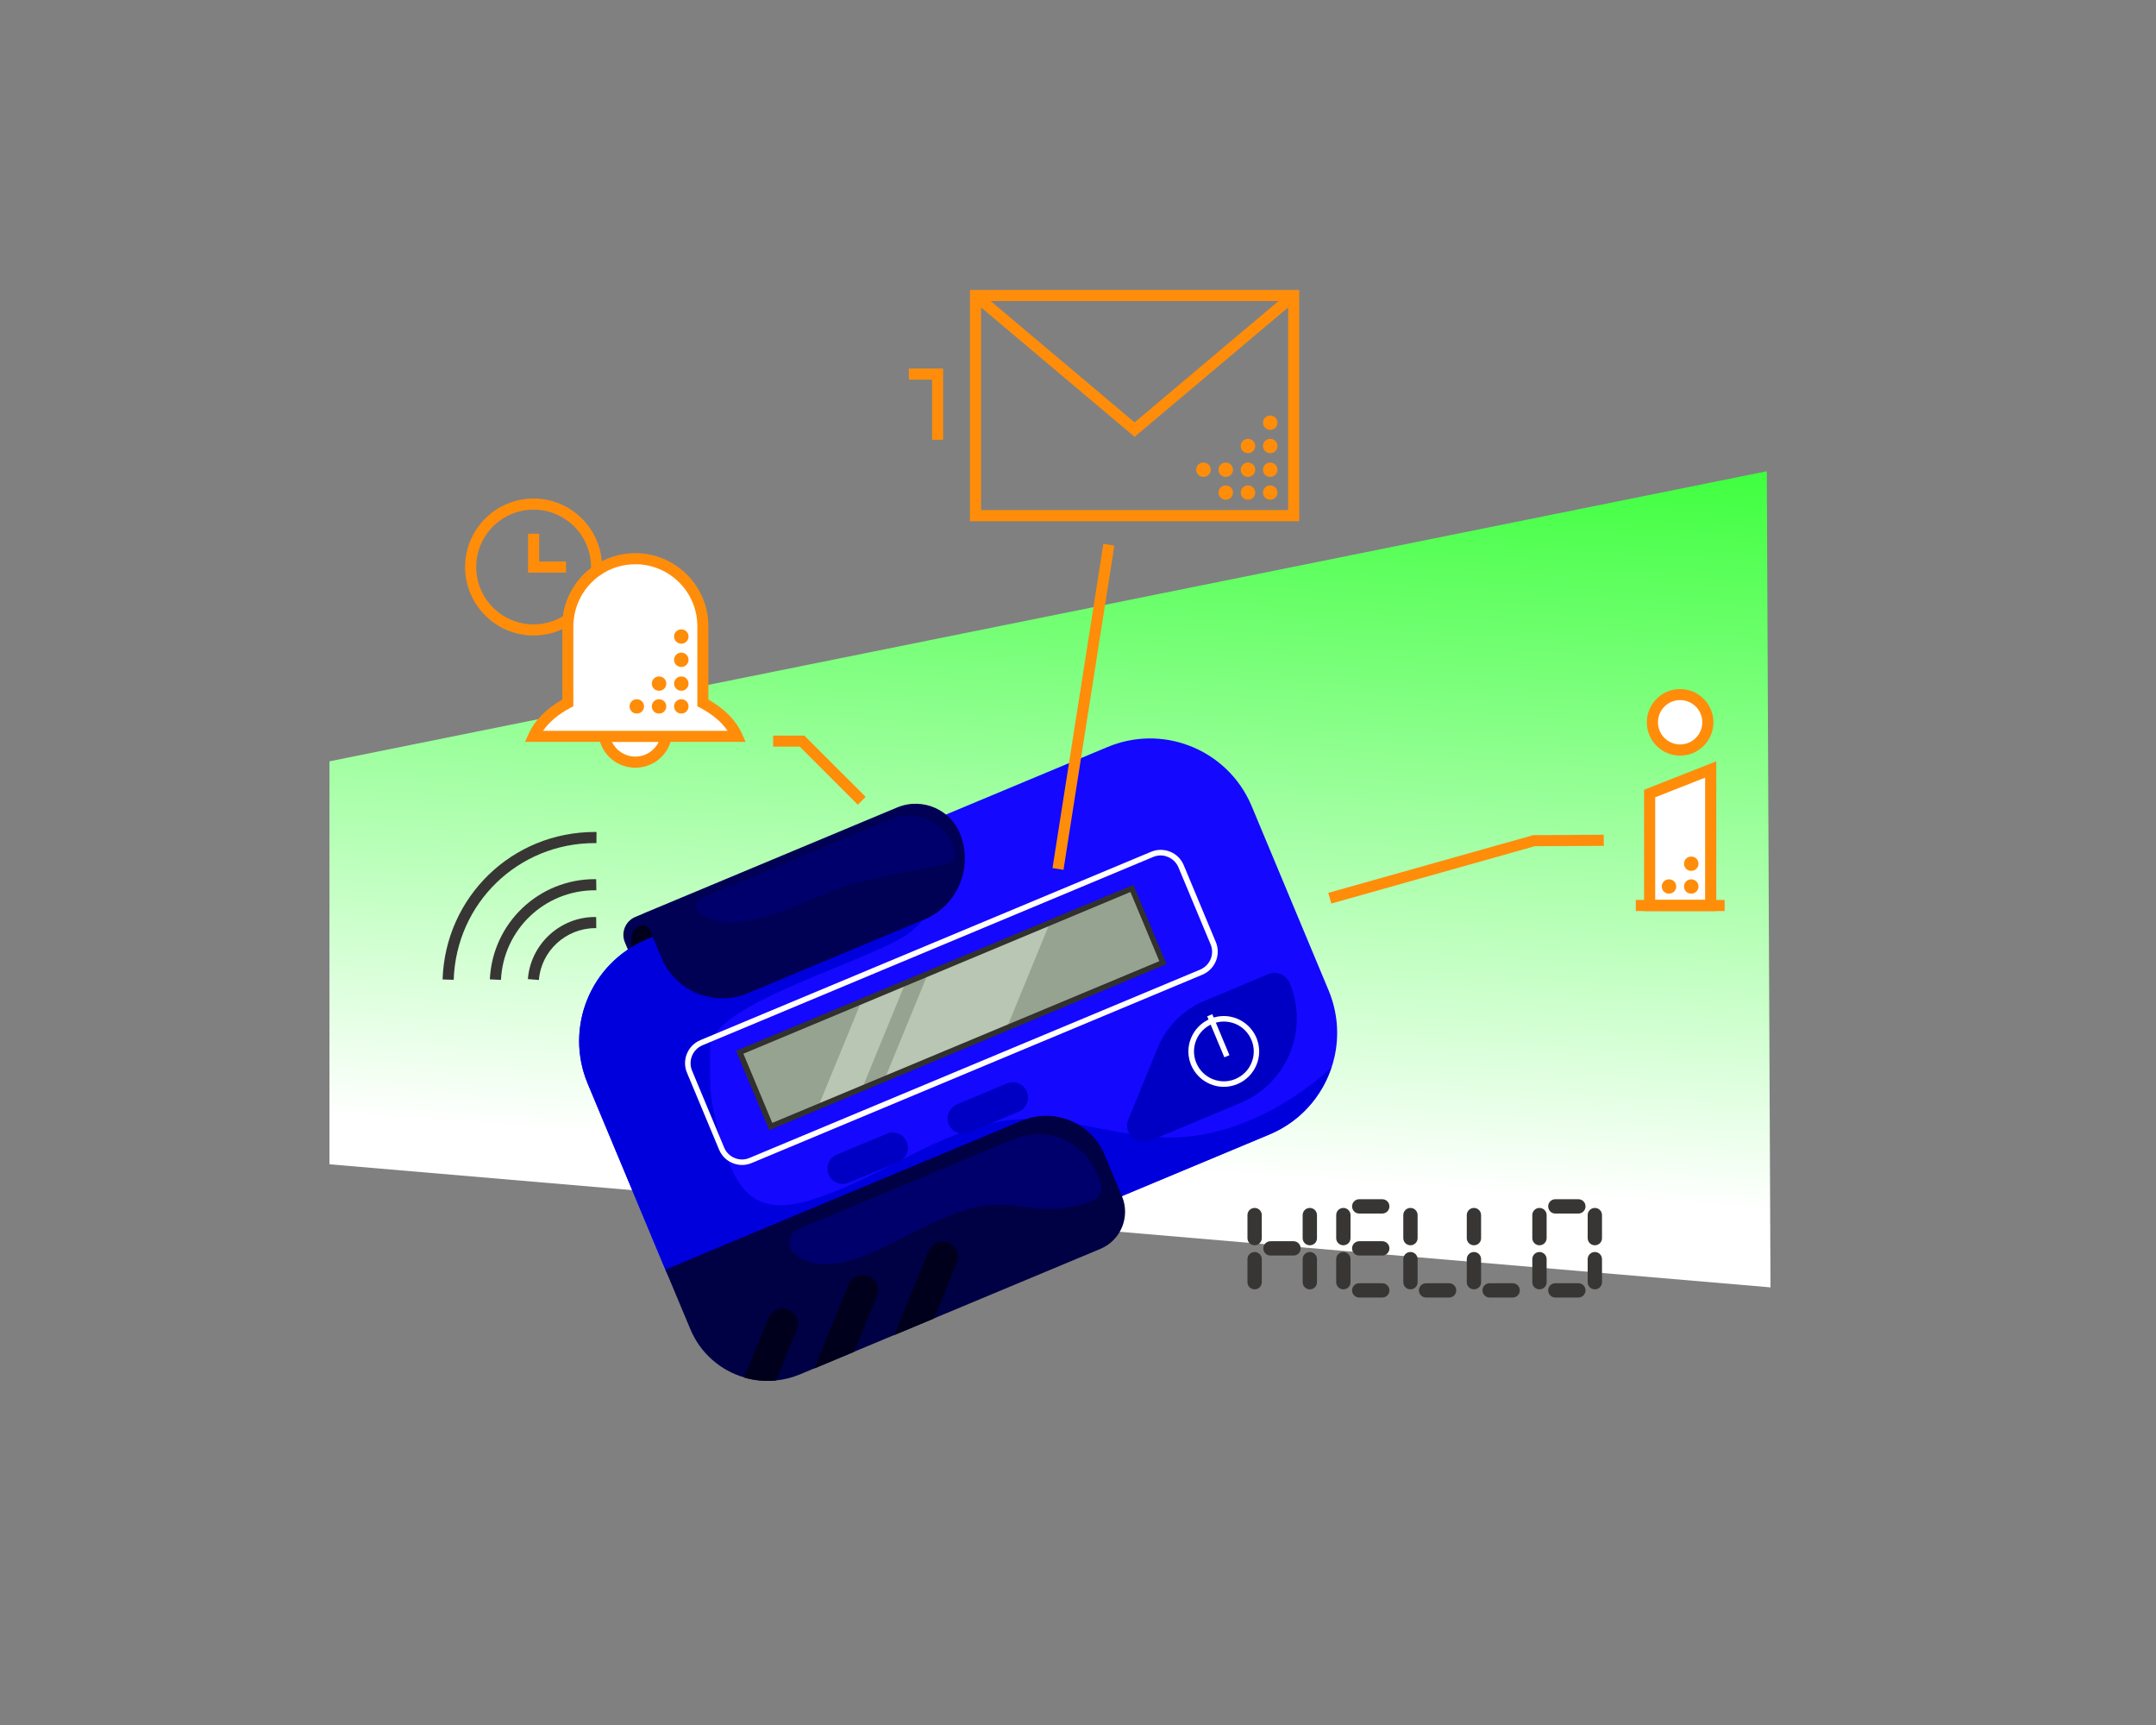 <?xml version="1.0" encoding="utf-8"?>
<!-- Generator: Adobe Illustrator 21.0.2, SVG Export Plug-In . SVG Version: 6.00 Build 0)  -->
<svg version="1.1" id="Слой_1" xmlns="http://www.w3.org/2000/svg" xmlns:xlink="http://www.w3.org/1999/xlink" x="0px" y="0px"
	 viewBox="0 0 2500 2000" style="enable-background:new 0 0 2500 2000;" xml:space="preserve">
<rect x="0" y="0" width="2500" height="2000" fill="#808080" stroke="none"/>
<style type="text/css">
	.st0{fill:url(#BG_1_);}
	.st1{fill:#000054;}
	.st2{fill:#00001C;}
	.st3{fill:#1408FF;}
	.st4{fill:#0000DD;}
	.st5{fill:#0000C4;}
	.st6{fill:#00006D;}
	.st7{fill:#000044;}
	.st8{fill:#FFFFFF;}
	.st9{fill:#96A391;}
	.st10{fill:#B8C6B3;}
	.st11{fill:#32312E;}
	.st12{fill:#373634;}
	.st13{fill:#FF8D0A;}
</style>
<linearGradient id="BG_1_" gradientUnits="userSpaceOnUse" x1="1188.735" y1="1623.22" x2="1281.761" y2="214.948">
	<stop  offset="0.194" style="stop-color:#FFFFFF"/>
	<stop  offset="1" style="stop-color:#00FF00"/>
</linearGradient>
<polygon id="BG" class="st0" points="2053,1492.6 382,1349.9 382,882.7 2048.7,546.4 "/>
<g id="Pager">
	<path class="st1" d="M745.6,1059.4l-8.9,3.7c-11.5,4.8-16.9,18-12.1,29.5l16.7,40.1l40.5-33.8L745.6,1059.4z"/>
	<path class="st2" d="M741.7,1073.6L741.7,1073.6c-9,3.8-12.4,16.1-7.6,27.6l16.7,40.1l30.6-29.6l-26.8-33.6
		C751.1,1073.6,745.9,1071.9,741.7,1073.6z"/>
	<path class="st3" d="M1472,1315.4l-534.2,223.2c-27.8,11.6-57.4,12.7-84.2,5c-36.1-10.3-67.3-36.3-82.9-73.6l-89.2-213.6
		c-13.3-31.9-12.7-66.2-1-96.1c12.2-31,36.4-57.2,69.6-71l534.2-223.2c31.1-13,64.5-12.8,93.7-1.9c32,11.9,59.2,36.5,73.4,70.5
		l89.2,213.6c10.6,25.4,12.4,52.3,6.8,77.2C1538.6,1264.5,1511.7,1298.8,1472,1315.4z"/>
	<path class="st4" d="M1502.9,1269.9c-47.8,31.9-103.2,52.4-161.2,48.5c-64.6-4.3-127.8-31.9-192.9-15.9
		c-74.2,18.3-136.4,66.7-209.2,89c-19.4,5.9-42,9.7-60.8,0.1c-15.4-7.8-24.7-23.2-31.5-38.4c-9.4-21-15.2-43.7-20.1-66.2
		c-5.1-23.3-3.9-48.4-3.8-72.7c0.2-51.7,196.9-102.5,234.6-135.5c40.9-35.8,52.8-83.3,34.3-132.7l-342.3,143
		c-65.1,27.2-95.8,102-68.6,167.1l89.2,213.6c27.2,65.1,102,95.8,167.1,68.6l534.2-223.2c35.5-14.8,60.6-43.8,71.9-77.6
		C1531.1,1249.4,1517.5,1260.2,1502.9,1269.9z"/>
	<path class="st5" d="M1333.3,1322.7l105-43.9c54.2-22.6,79.8-84.9,57.1-139.1l0,0c-4-9.7-15.1-14.2-24.8-10.2l-74.2,31
		c-24.4,10.2-43.8,29.7-53.8,54.1l-34.2,83.3C1302.1,1313.6,1317.7,1329.2,1333.3,1322.7z"/>
	<path class="st1" d="M1071.8,1066L867,1151.6c-19,7.9-39.4,7.6-57.2,0.7c-18.7-7.3-34.5-21.8-42.8-41.8l-21.4-51.2l294.7-123.1
		c14.9-6.2,30.9-5.5,44.5,0.7c12.3,5.6,22.5,15.7,28.1,29.1v0c7.3,17.6,7.6,36.3,2.1,53.1C1108.4,1039.6,1093.2,1057.1,1071.8,1066z
		"/>
	<path class="st6" d="M810.8,1058c16.5,12.2,35.3,13.7,55,10.1c44.1-7.9,82.7-31.8,125.5-43.7c28.5-7.9,79-17.5,104.3-21.8
		c8.6-1.5,13.6-10.4,10.7-18.7c-0.5-1.4-1-2.7-1.6-4.1l0,0c-11.8-28.3-44.3-41.6-72.6-29.8l-219.4,91.7c-6.7,2.8-7.8,11.8-2,16.2
		L810.8,1058z"/>
	<path class="st7" d="M1280.8,1338.7l20.2,48.3c9.9,23.8-1.3,51.1-25.1,61l-348.1,145.4c-9.2,3.8-18.6,6.2-28,7.1
		c-12.6,1.2-25.1,0-36.9-3.5c-27.2-8-50.6-27.7-62.4-55.9l-28.9-69.1l413.4-172.7C1222.4,1283.9,1265.2,1301.5,1280.8,1338.7z"/>
	<path class="st6" d="M998.9,1457.2c42-16,79.5-42.3,122.9-55.1c16.2-4.7,32.1-6.3,48.9-4.8c20.4,1.8,39.9,6.4,60.5,3.6
		c11.3-1.5,23.6-4.1,35.1-8.4c8.9-3.3,13-13.5,9.4-22.2l-4.3-10.4c-15.6-37.3-58.4-54.9-95.7-39.3l-250.1,104.5
		c-10.9,4.6-14.1,19-5.6,27.2C939.1,1471.1,971.3,1467.7,998.9,1457.2z"/>
	<path class="st8" d="M860.5,1350.7c-3.7,0-7.4-0.7-11-2.2c-7.2-2.9-12.7-8.5-15.7-15.6l-37.2-89.1c-6.2-14.7,0.8-31.7,15.6-37.9
		l522.5-218.3c7.1-3,15-3,22.2-0.1c7.2,2.9,12.7,8.5,15.7,15.6l37.2,89.1c6.2,14.7-0.8,31.7-15.6,37.9l-522.5,218.3
		C868,1349.9,864.2,1350.7,860.5,1350.7z M1345.8,991.8c-2.9,0-5.9,0.6-8.7,1.8l-522.5,218.3c-11.5,4.8-16.9,18-12.1,29.5l37.2,89.1
		c2.3,5.5,6.7,9.9,12.2,12.1c5.6,2.3,11.7,2.3,17.2-0.1l522.5-218.3c5.5-2.3,9.9-6.7,12.2-12.2c2.3-5.6,2.3-11.7-0.1-17.2
		l-37.2-89.1c-2.3-5.5-6.7-9.9-12.2-12.1C1351.6,992.4,1348.7,991.8,1345.8,991.8z"/>
	
		<rect x="856.7" y="1121.4" transform="matrix(0.923 -0.386 0.386 0.923 -365.016 515.528)" class="st9" width="492.8" height="93.3"/>
	<path class="st10" d="M1049.8,1139.8l-51,21.3l-50.1,122.1l51-21.3C1016.3,1221.2,1033.1,1180.5,1049.8,1139.8z"/>
	<path class="st10" d="M1217.5,1069.7l-141.5,59.1l-50.1,122.1l141.5-59.1C1184.1,1151.1,1200.8,1110.4,1217.5,1069.7z"/>
	<path class="st5" d="M1041.9,1347.1l-57.9,24.2c-5.9,2.5-12.4,1.5-17.2-2c-2.5-1.8-4.6-4.4-5.9-7.5h0c-1.5-3.6-1.7-7.5-0.9-11
		c1.3-5.3,5-9.9,10.4-12.1l57.9-24.2c4.5-1.9,9.4-1.8,13.5,0c4.2,1.7,7.7,5,9.6,9.5v0c2.4,5.7,1.6,11.9-1.6,16.7
		C1047.9,1343.4,1045.2,1345.7,1041.9,1347.1z"/>
	<path class="st5" d="M1181.2,1288.9l-57.9,24.2c-4.5,1.9-9.4,1.8-13.5,0c-4.2-1.7-7.7-5-9.6-9.5l0,0c-1.3-3.2-1.7-6.6-1.1-9.8
		c1-5.8,4.8-11,10.6-13.4l57.9-24.2c6.8-2.8,14.3-1.1,19.2,3.7c1.6,1.6,3,3.6,3.9,5.8l0,0c1.9,4.5,1.8,9.4,0,13.5
		C1189,1283.4,1185.7,1287,1181.2,1288.9z"/>
	<path class="st2" d="M923.9,1528.1c1.7,4.2,1.9,9,0,13.5l-24.2,59c-12.6,1.2-25.1,0-36.9-3.5l28.3-68.9c3.8-9,14.1-13.3,23.1-9.6
		C918.8,1520.4,922.2,1523.9,923.9,1528.1z"/>
	<path class="st2" d="M1016.7,1489.3c1.7,4.2,1.9,9,0.1,13.5l-26.5,64.6l-46.2,19.3l40-97.3c3.7-9,14-13.3,23.1-9.7
		C1011.6,1481.6,1014.9,1485.1,1016.7,1489.3z"/>
	<path class="st2" d="M1109.5,1450.6c1.7,4.2,1.9,9,0,13.5l-26.5,64.6l-46.2,19.3l40-97.3c3.8-9,14.1-13.3,23.1-9.6
		C1104.4,1442.9,1107.7,1446.3,1109.5,1450.6z"/>
	<path class="st8" d="M1419.1,1260.1c-5.3,0-10.6-1-15.6-3.1c-10.1-4.2-18-12-22.3-22.1c-4.2-10.1-4.3-21.3-0.1-31.4
		c4.2-10.1,12-18,22.1-22.3c10.1-4.2,21.3-4.3,31.4-0.1c10.1,4.2,18,12,22.3,22.1c4.2,10.1,4.3,21.3,0.1,31.4
		c-4.2,10.1-12,18-22.1,22.3C1429.8,1259,1424.4,1260.1,1419.1,1260.1z M1419.1,1184.4c-4.5,0-9,0.9-13.3,2.7
		c-8.5,3.6-15.2,10.2-18.7,18.8c-3.5,8.5-3.5,17.9,0.1,26.5c3.6,8.5,10.2,15.2,18.8,18.7c8.6,3.5,17.9,3.5,26.5-0.1
		c8.5-3.6,15.2-10.2,18.7-18.8c3.5-8.5,3.5-17.9-0.1-26.5c-3.6-8.5-10.2-15.2-18.8-18.7C1428,1185.3,1423.5,1184.4,1419.1,1184.4z"
		/>
	
		<rect x="1408.5" y="1175.5" transform="matrix(0.923 -0.386 0.386 0.923 -353.981 637.032)" class="st8" width="6.4" height="51.5"/>
	<path class="st11" d="M892,1310.3l-38.5-92l3-1.2l457.7-191.2l38.4,92l-3,1.2L892,1310.3z M862,1221.7l33.5,80.2l448.8-187.5
		l-33.5-80.2L862,1221.7z"/>
</g>
<g>
	<path class="st12" d="M1454.8,1443.8L1454.8,1443.8c-4.6,0-8.3-3.7-8.3-8.3v-26.7c0-4.6,3.7-8.3,8.3-8.3l0,0c4.6,0,8.3,3.7,8.3,8.3
		v26.7C1463.1,1440.1,1459.4,1443.8,1454.8,1443.8z"/>
	<path class="st12" d="M1464.9,1447.4L1464.9,1447.4c0-4.6,3.7-8.3,8.3-8.3h26.7c4.6,0,8.3,3.7,8.3,8.3l0,0c0,4.6-3.7,8.3-8.3,8.3
		h-26.7C1468.6,1455.8,1464.9,1452,1464.9,1447.4z"/>
	<path class="st12" d="M1567.8,1447.4L1567.8,1447.4c0-4.6,3.7-8.3,8.3-8.3h26.7c4.6,0,8.3,3.7,8.3,8.3l0,0c0,4.6-3.7,8.3-8.3,8.3
		h-26.7C1571.6,1455.8,1567.8,1452,1567.8,1447.4z"/>
	<path class="st12" d="M1567.8,1496.1L1567.8,1496.1c0-4.6,3.7-8.3,8.3-8.3h26.7c4.6,0,8.3,3.7,8.3,8.3l0,0c0,4.6-3.7,8.3-8.3,8.3
		h-26.7C1571.6,1504.4,1567.8,1500.7,1567.8,1496.1z"/>
	<path class="st12" d="M1645.3,1496.1L1645.3,1496.1c0-4.6,3.7-8.3,8.3-8.3h26.7c4.6,0,8.3,3.7,8.3,8.3l0,0c0,4.6-3.7,8.3-8.3,8.3
		h-26.7C1649.1,1504.4,1645.3,1500.7,1645.3,1496.1z"/>
	<path class="st12" d="M1567.8,1398.7L1567.8,1398.7c0-4.6,3.7-8.3,8.3-8.3h26.7c4.6,0,8.3,3.7,8.3,8.3l0,0c0,4.6-3.7,8.3-8.3,8.3
		h-26.7C1571.6,1407.1,1567.8,1403.3,1567.8,1398.7z"/>
	<path class="st12" d="M1454.8,1494.9L1454.8,1494.9c-4.6,0-8.3-3.7-8.3-8.3v-26.7c0-4.6,3.7-8.3,8.3-8.3l0,0c4.6,0,8.3,3.7,8.3,8.3
		v26.7C1463.1,1491.2,1459.4,1494.9,1454.8,1494.9z"/>
	<path class="st12" d="M1518.8,1443.8L1518.8,1443.8c-4.6,0-8.3-3.7-8.3-8.3v-26.7c0-4.6,3.7-8.3,8.3-8.3h0c4.6,0,8.3,3.7,8.3,8.3
		v26.7C1527.2,1440.1,1523.5,1443.8,1518.8,1443.8z"/>
	<path class="st12" d="M1518.8,1494.9L1518.8,1494.9c-4.6,0-8.3-3.7-8.3-8.3v-26.7c0-4.6,3.7-8.3,8.3-8.3h0c4.6,0,8.3,3.7,8.3,8.3
		v26.7C1527.2,1491.2,1523.5,1494.9,1518.8,1494.9z"/>
	<path class="st12" d="M1635.5,1443.8L1635.5,1443.8c-4.6,0-8.3-3.7-8.3-8.3v-26.7c0-4.6,3.7-8.3,8.3-8.3l0,0c4.6,0,8.3,3.7,8.3,8.3
		v26.7C1643.8,1440.1,1640.1,1443.8,1635.5,1443.8z"/>
	<path class="st12" d="M1635.5,1494.9L1635.5,1494.9c-4.6,0-8.3-3.7-8.3-8.3v-26.7c0-4.6,3.7-8.3,8.3-8.3l0,0c4.6,0,8.3,3.7,8.3,8.3
		v26.7C1643.8,1491.2,1640.1,1494.9,1635.5,1494.9z"/>
	<path class="st12" d="M1719,1496.1L1719,1496.1c0-4.6,3.7-8.3,8.3-8.3h26.7c4.6,0,8.3,3.7,8.3,8.3l0,0c0,4.6-3.7,8.3-8.3,8.3h-26.7
		C1722.7,1504.4,1719,1500.7,1719,1496.1z"/>
	<path class="st12" d="M1709.1,1443.8L1709.1,1443.8c-4.6,0-8.3-3.7-8.3-8.3v-26.7c0-4.6,3.7-8.3,8.3-8.3l0,0c4.6,0,8.3,3.7,8.3,8.3
		v26.7C1717.5,1440.1,1713.8,1443.8,1709.1,1443.8z"/>
	<path class="st12" d="M1709.1,1494.9L1709.1,1494.9c-4.6,0-8.3-3.7-8.3-8.3v-26.7c0-4.6,3.7-8.3,8.3-8.3l0,0c4.6,0,8.3,3.7,8.3,8.3
		v26.7C1717.5,1491.2,1713.8,1494.9,1709.1,1494.9z"/>
	<path class="st12" d="M1557.7,1443.8L1557.7,1443.8c-4.6,0-8.3-3.7-8.3-8.3v-26.7c0-4.6,3.7-8.3,8.3-8.3l0,0c4.6,0,8.3,3.7,8.3,8.3
		v26.7C1566.1,1440.1,1562.3,1443.8,1557.7,1443.8z"/>
	<path class="st12" d="M1557.7,1494.9L1557.7,1494.9c-4.6,0-8.3-3.7-8.3-8.3v-26.7c0-4.6,3.7-8.3,8.3-8.3l0,0c4.6,0,8.3,3.7,8.3,8.3
		v26.7C1566.1,1491.2,1562.3,1494.9,1557.7,1494.9z"/>
	<path class="st12" d="M1795.2,1496.1L1795.2,1496.1c0-4.6,3.7-8.3,8.3-8.3h26.7c4.6,0,8.3,3.7,8.3,8.3l0,0c0,4.6-3.7,8.3-8.3,8.3
		h-26.7C1798.9,1504.4,1795.2,1500.7,1795.2,1496.1z"/>
	<path class="st12" d="M1795.2,1398.7L1795.2,1398.7c0-4.6,3.7-8.3,8.3-8.3h26.7c4.6,0,8.3,3.7,8.3,8.3l0,0c0,4.6-3.7,8.3-8.3,8.3
		h-26.7C1798.9,1407.1,1795.2,1403.3,1795.2,1398.7z"/>
	<path class="st12" d="M1785.1,1443.8L1785.1,1443.8c-4.6,0-8.3-3.7-8.3-8.3v-26.7c0-4.6,3.7-8.3,8.3-8.3h0c4.6,0,8.3,3.7,8.3,8.3
		v26.7C1793.4,1440.1,1789.7,1443.8,1785.1,1443.8z"/>
	<path class="st12" d="M1785.1,1494.9L1785.1,1494.9c-4.6,0-8.3-3.7-8.3-8.3v-26.7c0-4.6,3.7-8.3,8.3-8.3h0c4.6,0,8.3,3.7,8.3,8.3
		v26.7C1793.4,1491.2,1789.7,1494.9,1785.1,1494.9z"/>
	<path class="st12" d="M1849.3,1443.8L1849.3,1443.8c-4.6,0-8.3-3.7-8.3-8.3v-26.7c0-4.6,3.7-8.3,8.3-8.3l0,0c4.6,0,8.3,3.7,8.3,8.3
		v26.7C1857.7,1440.1,1853.9,1443.8,1849.3,1443.8z"/>
	<path class="st12" d="M1849.3,1494.9L1849.3,1494.9c-4.6,0-8.3-3.7-8.3-8.3v-26.7c0-4.6,3.7-8.3,8.3-8.3l0,0c4.6,0,8.3,3.7,8.3,8.3
		v26.7C1857.7,1491.2,1853.9,1494.9,1849.3,1494.9z"/>
</g>
<g id="Vibration">
	<path class="st12" d="M580.9,1136.1l-12.9-0.6c3.1-65.2,56.6-116.2,121.8-116.2c0.5,0,1,0,1.5,0.1l0.2,12.9l-1.2-0.1c0,0,0,0-0.1,0
		C631.5,1032.1,583.7,1077.8,580.9,1136.1z"/>
	<path class="st12" d="M624.9,1136.2l-12.8-1c3.1-40.4,37.3-72,77.7-72c0.5,0,1,0,1.5,0.1l0.1,12.9l-1-0.1c0,0,0,0-0.1,0
		C656,1076.2,627.5,1102.6,624.9,1136.2z"/>
	<path class="st12" d="M526.1,1136l-12.9-0.4c3.1-95.9,80.7-171,176.6-171l1.9,0l-0.1,12.9l-1.7,0
		C600.9,977.4,529,1047.1,526.1,1136z"/>
</g>
<g id="Message">
	<path class="st13" d="M1506.5,604.3h-381.8V336.2h381.8V604.3z M1137.6,591.4h356.1V349h-356.1V591.4z"/>
	<polygon class="st13" points="1315.6,506.5 1127,347.5 1135.3,337.7 1315.6,489.7 1496,337.7 1504.3,347.5 	"/>
	<polygon class="st13" points="1093.6,509.9 1080.8,509.9 1080.8,440.2 1053.9,440.2 1053.9,427.3 1093.6,427.3 	"/>
	
		<rect x="1066.2" y="813.5" transform="matrix(0.155 -0.988 0.988 0.155 251.433 1933.81)" class="st13" width="380.5" height="12.9"/>
	<path class="st13" d="M1464.5,571.1L1464.5,571.1c0-4.6,3.7-8.3,8.3-8.3h0.2c4.6,0,8.3,3.7,8.3,8.3v0c0,4.6-3.7,8.3-8.3,8.3h-0.2
		C1468.3,579.4,1464.5,575.7,1464.5,571.1z"/>
	<path class="st13" d="M1438.7,544.6L1438.7,544.6c0-4.6,3.7-8.3,8.3-8.3h0.2c4.6,0,8.3,3.7,8.3,8.3l0,0c0,4.6-3.7,8.3-8.3,8.3h-0.2
		C1442.4,553,1438.7,549.3,1438.7,544.6z"/>
	<path class="st13" d="M1438.7,571.1L1438.7,571.1c0-4.6,3.7-8.3,8.3-8.3h0.2c4.6,0,8.3,3.7,8.3,8.3v0c0,4.6-3.7,8.3-8.3,8.3h-0.2
		C1442.4,579.4,1438.7,575.7,1438.7,571.1z"/>
	<path class="st13" d="M1464.5,544.6L1464.5,544.6c0-4.6,3.7-8.3,8.3-8.3h0.2c4.6,0,8.3,3.7,8.3,8.3l0,0c0,4.6-3.7,8.3-8.3,8.3h-0.2
		C1468.3,553,1464.5,549.3,1464.5,544.6z"/>
	<path class="st13" d="M1464.5,517.1L1464.5,517.1c0-4.6,3.7-8.3,8.3-8.3h0.2c4.6,0,8.3,3.7,8.3,8.3l0,0c0,4.6-3.7,8.3-8.3,8.3
		l-0.2,0C1468.3,525.4,1464.5,521.7,1464.5,517.1z"/>
	<path class="st13" d="M1464.5,490.1L1464.5,490.1c0-4.6,3.7-8.3,8.3-8.3h0.2c4.6,0,8.3,3.7,8.3,8.3l0,0c0,4.6-3.7,8.3-8.3,8.3h-0.2
		C1468.3,498.4,1464.5,494.7,1464.5,490.1z"/>
	<path class="st13" d="M1387.1,544.6L1387.1,544.6c0-4.6,3.7-8.3,8.3-8.3h0.2c4.6,0,8.3,3.7,8.3,8.3l0,0c0,4.6-3.7,8.3-8.3,8.3h-0.2
		C1390.8,553,1387.1,549.3,1387.1,544.6z"/>
	<path class="st13" d="M1412.9,571.1L1412.9,571.1c0-4.6,3.7-8.3,8.3-8.3h0.2c4.6,0,8.3,3.7,8.3,8.3v0c0,4.6-3.7,8.3-8.3,8.3h-0.2
		C1416.6,579.4,1412.9,575.7,1412.9,571.1z"/>
	<path class="st13" d="M1438.7,517.1L1438.7,517.1c0-4.6,3.7-8.3,8.3-8.3h0.2c4.6,0,8.3,3.7,8.3,8.3l0,0c0,4.6-3.7,8.3-8.3,8.3
		l-0.2,0C1442.4,525.4,1438.7,521.7,1438.7,517.1z"/>
	<path class="st13" d="M1412.9,544.6L1412.9,544.6c0-4.6,3.7-8.3,8.3-8.3h0.2c4.6,0,8.3,3.7,8.3,8.3l0,0c0,4.6-3.7,8.3-8.3,8.3h-0.2
		C1416.6,553,1412.9,549.3,1412.9,544.6z"/>
</g>
<g id="Clock">
	<path class="st13" d="M618.7,736.8c-43.8,0-79.4-35.6-79.4-79.4s35.6-79.4,79.4-79.4s79.4,35.6,79.4,79.4c0,1.7-0.1,3.3-0.1,5
		l-0.1,3.2l-2.7,1.8c-3.2,2.2-6.3,4.8-9.3,7.8c-11.7,11.7-19.1,27.3-20.7,43.8l-0.3,3.1l-2.6,1.7
		C649.4,732.3,634.3,736.8,618.7,736.8z M618.7,590.9c-36.7,0-66.5,29.9-66.5,66.5c0,36.7,29.9,66.5,66.5,66.5
		c12,0,23.8-3.2,34.1-9.4c2.5-18.3,10.9-35.3,24-48.4c2.7-2.7,5.6-5.2,8.5-7.4c0-0.4,0-0.9,0-1.3
		C685.3,620.7,655.4,590.9,618.7,590.9z"/>
	<polygon class="st13" points="656.3,663.9 612.3,663.9 612.3,618.8 625.2,618.8 625.2,651 656.3,651 	"/>
	<path class="st8" d="M772.5,853.7c-3,17.1-17.9,30-35.8,30c-18,0-32.8-12.9-35.8-30H772.5z"/>
	<path class="st13" d="M736.7,890.1c-20.8,0-38.6-14.8-42.2-35.3l-1.3-7.6h87l-1.3,7.5C775.3,875.3,757.6,890.1,736.7,890.1z
		 M709.6,860.1c4.8,10.3,15.3,17.1,27.1,17.1c11.9,0,22.3-6.9,27.1-17.1H709.6z"/>
	<path class="st8" d="M854.7,853.7h-236c6.9-15.4,20.9-28.8,39.7-38.7V726c0-2.6,0.1-5.1,0.4-7.7c1.8-18.6,10-35.2,22.5-47.7
		c3.2-3.2,6.6-6,10.2-8.6c12.7-9.1,28.3-14.4,45.1-14.4c43.2,0,78.3,35,78.3,78.3V815C833.7,824.9,847.8,838.3,854.7,853.7z"/>
	<path class="st13" d="M864.6,860.1H608.8l4.1-9.1c7-15.6,20.5-29.4,39.1-39.9V726c0-2.8,0.1-5.6,0.4-8.3
		c1.9-19.4,10.5-37.7,24.4-51.6c3.6-3.6,7.3-6.7,11.1-9.3c14.2-10.1,31.1-15.5,48.7-15.5c46.7,0,84.8,38,84.8,84.7v85.1
		c18.7,10.6,32.2,24.3,39.1,39.9L864.6,860.1z M629.7,847.3h214c-7-10.2-17.8-19.3-31.7-26.6l-3.4-1.8V726
		c0-39.6-32.2-71.8-71.9-71.8c-15,0-29.3,4.5-41.4,13.2c-3.3,2.2-6.4,4.9-9.4,7.9c-11.7,11.7-19.1,27.3-20.7,43.8
		c-0.2,2.3-0.4,4.7-0.4,7v92.8l-3.4,1.8C647.6,828,636.8,837,629.7,847.3z"/>
	<polygon class="st13" points="994.7,933 927.4,865.7 896.5,865.7 896.5,852.9 932.7,852.9 1003.8,923.9 	"/>
	<path class="st13" d="M781.6,819L781.6,819c0-4.6,3.7-8.3,8.3-8.3h0.2c4.6,0,8.3,3.7,8.3,8.3l0,0c0,4.6-3.7,8.3-8.3,8.3H790
		C785.4,827.3,781.6,823.6,781.6,819z"/>
	<path class="st13" d="M755.8,792.6L755.8,792.6c0-4.6,3.7-8.3,8.3-8.3h0.2c4.6,0,8.3,3.7,8.3,8.3v0c0,4.6-3.7,8.3-8.3,8.3h-0.2
		C759.5,800.9,755.8,797.2,755.8,792.6z"/>
	<path class="st13" d="M755.8,819L755.8,819c0-4.6,3.7-8.3,8.3-8.3h0.2c4.6,0,8.3,3.7,8.3,8.3l0,0c0,4.6-3.7,8.3-8.3,8.3h-0.2
		C759.5,827.3,755.8,823.6,755.8,819z"/>
	<path class="st13" d="M781.6,792.6L781.6,792.6c0-4.6,3.7-8.3,8.3-8.3h0.2c4.6,0,8.3,3.7,8.3,8.3v0c0,4.6-3.7,8.3-8.3,8.3H790
		C785.4,800.9,781.6,797.2,781.6,792.6z"/>
	<path class="st13" d="M781.6,765L781.6,765c0-4.6,3.7-8.3,8.3-8.3h0.2c4.6,0,8.3,3.7,8.3,8.3v0c0,4.6-3.7,8.3-8.3,8.3H790
		C785.4,773.3,781.6,769.6,781.6,765z"/>
	<path class="st13" d="M781.6,738L781.6,738c0-4.6,3.7-8.3,8.3-8.3h0.2c4.6,0,8.3,3.7,8.3,8.3l0,0c0,4.6-3.7,8.3-8.3,8.3H790
		C785.4,746.3,781.6,742.6,781.6,738z"/>
	<path class="st13" d="M730,819L730,819c0-4.6,3.7-8.3,8.3-8.3h0.2c4.6,0,8.3,3.7,8.3,8.3l0,0c0,4.6-3.7,8.3-8.3,8.3h-0.2
		C733.7,827.3,730,823.6,730,819z"/>
</g>
<g id="Info">
	<polygon class="st8" points="1912.8,920.1 1983.6,892.2 1983.6,1049.8 1912.8,1049.8 	"/>
	<path class="st13" d="M1990.1,1056.3h-83.7V915.7l83.7-33V1056.3z M1919.3,1043.4h57.9V901.6l-57.9,22.8V1043.4z"/>
	<rect x="1896.8" y="1043.4" class="st13" width="103" height="12.9"/>
	<circle class="st8" cx="1948.2" cy="837.5" r="32.2"/>
	<path class="st13" d="M1948.2,876.1c-21.3,0-38.6-17.3-38.6-38.6s17.3-38.6,38.6-38.6c21.3,0,38.6,17.3,38.6,38.6
		S1969.5,876.1,1948.2,876.1z M1948.2,811.7c-14.2,0-25.7,11.5-25.7,25.7c0,14.2,11.5,25.7,25.7,25.7c14.2,0,25.7-11.5,25.7-25.7
		C1974,823.3,1962.4,811.7,1948.2,811.7z"/>
	<polygon class="st13" points="1543.7,1047.6 1540.2,1035.2 1777.8,968.3 1859.6,967.8 1859.7,980.7 1779.7,981.1 	"/>
	<path class="st13" d="M1952.7,1027.8L1952.7,1027.8c0-4.6,3.7-8.3,8.3-8.3h0.2c4.6,0,8.3,3.7,8.3,8.3l0,0c0,4.6-3.7,8.3-8.3,8.3
		h-0.2C1956.4,1036.2,1952.7,1032.4,1952.7,1027.8z"/>
	<path class="st13" d="M1926.9,1027.8L1926.9,1027.8c0-4.6,3.7-8.3,8.3-8.3h0.2c4.6,0,8.3,3.7,8.3,8.3l0,0c0,4.6-3.7,8.3-8.3,8.3
		h-0.2C1930.6,1036.2,1926.9,1032.4,1926.9,1027.8z"/>
	<path class="st13" d="M1952.7,1001.4L1952.7,1001.4c0-4.6,3.7-8.3,8.3-8.3h0.2c4.6,0,8.3,3.7,8.3,8.3v0c0,4.6-3.7,8.3-8.3,8.3h-0.2
		C1956.4,1009.8,1952.7,1006,1952.7,1001.4z"/>
</g>
</svg>
